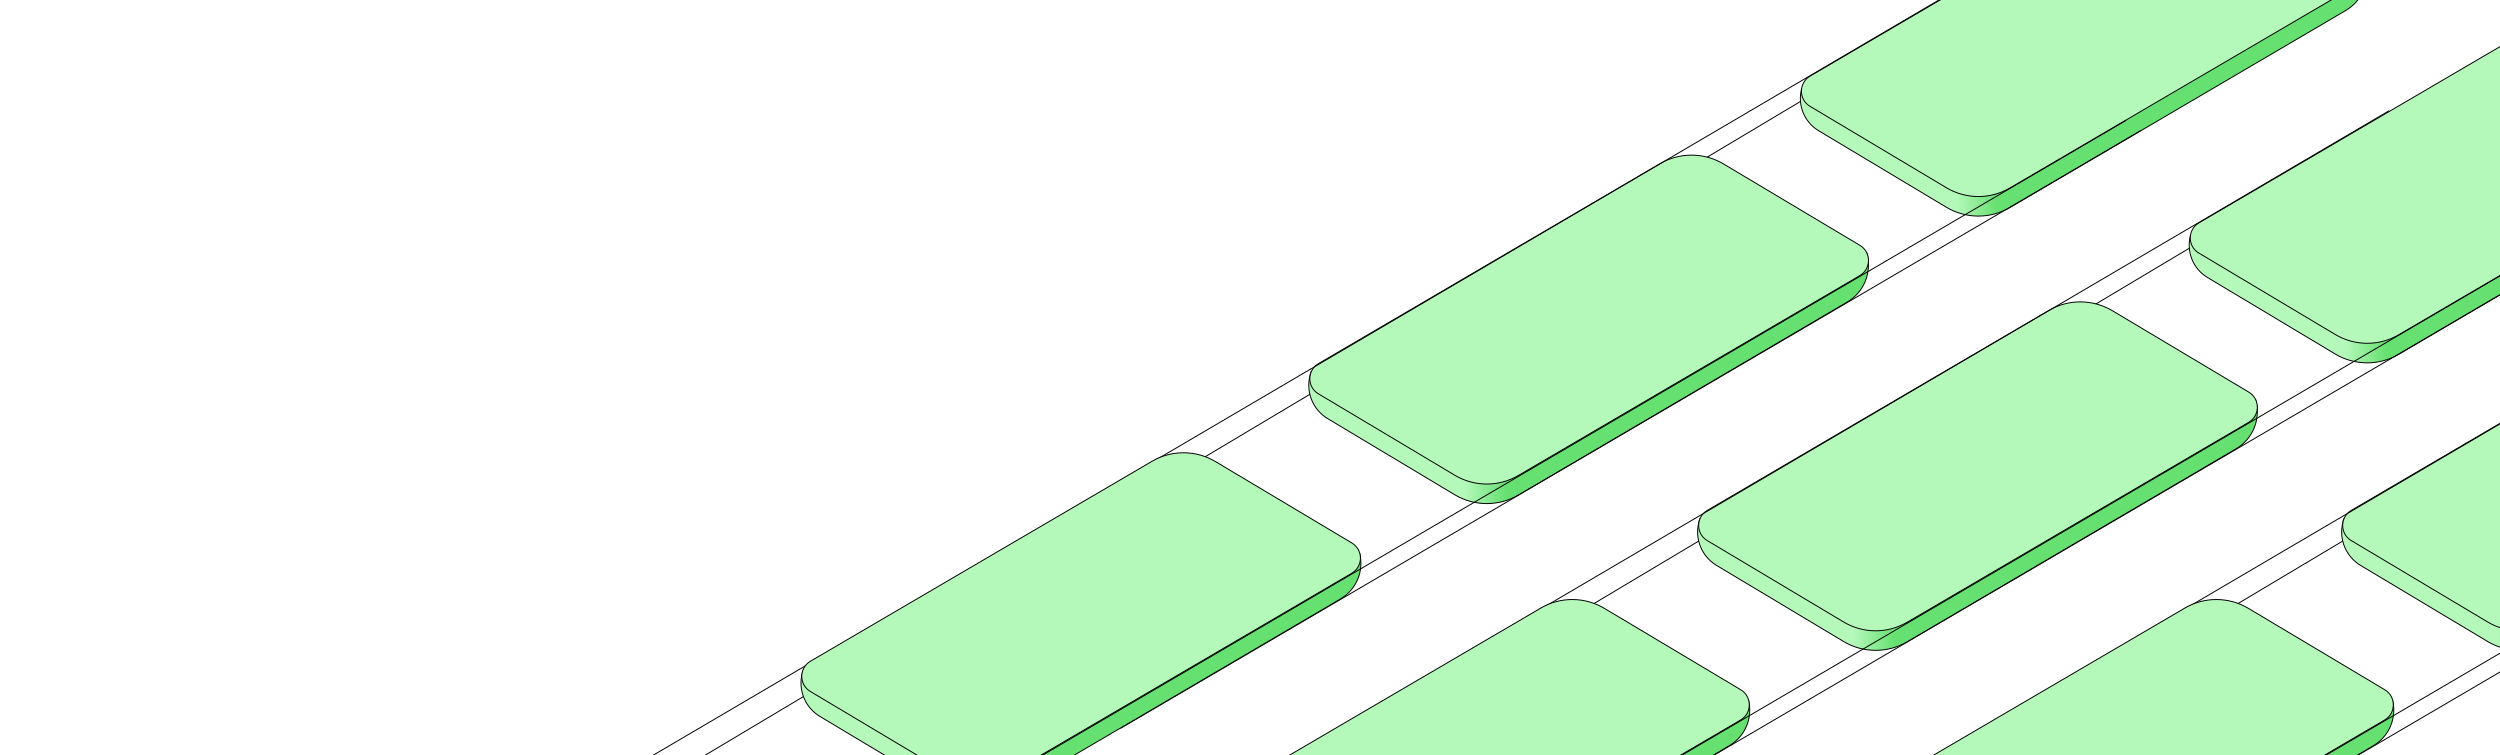 <svg width="1281" height="387" viewBox="0 0 1281 387" fill="none" xmlns="http://www.w3.org/2000/svg">
<path d="M1029.45 -11.82L329.937 405.707" stroke="black" stroke-width="0.5" stroke-linecap="round" stroke-linejoin="round"/>
<path d="M881.862 91.902C872.487 87.182 861.393 87.36 852.174 92.378L671.708 190.607L671.242 192.432C669.056 201.001 672.757 209.989 680.344 214.533L745.388 253.495C755.423 259.507 767.938 259.563 778.027 253.643L946.547 154.755C955.054 149.763 959.199 139.719 956.688 130.18L956.504 129.478L881.862 91.902Z" fill="url(#paint0_linear_5252_10)" stroke="black" stroke-width="0.5" stroke-linecap="round" stroke-linejoin="round"/>
<path d="M883.136 84.013C873.117 78.034 860.639 77.981 850.57 83.875L675.6 186.299C669.692 189.757 669.656 198.285 675.535 201.794L745.422 243.504C755.44 249.483 767.919 249.536 777.988 243.642L952.957 141.22C958.866 137.761 958.902 129.234 953.023 125.725L883.136 84.013Z" fill="#B4F9BA" stroke="black" stroke-width="0.5" stroke-linecap="round" stroke-linejoin="round"/>
<path d="M1134.04 -55.037C1124.52 -59.981 1113.16 -59.825 1103.77 -54.623L923.14 45.536C920.96 53.842 924.527 62.59 931.894 67.003L997.29 106.176C1007.33 112.187 1019.84 112.244 1029.93 106.324L1201.97 5.369C1208.7 1.419 1212.84 -5.801 1212.84 -13.605V-14.117L1134.04 -55.037Z" fill="url(#paint1_linear_5252_10)" stroke="black" stroke-width="0.5" stroke-linecap="round" stroke-linejoin="round"/>
<path d="M1135.04 -63.306C1125.02 -69.285 1112.54 -69.338 1102.47 -63.444L927.503 38.979C921.594 42.438 921.558 50.966 927.437 54.475L997.325 96.185C1007.34 102.164 1019.82 102.217 1029.89 96.323L1204.86 -6.099C1210.77 -9.558 1210.8 -18.086 1204.93 -21.595L1135.04 -63.306Z" fill="#B4F9BA" stroke="black" stroke-width="0.5" stroke-linecap="round" stroke-linejoin="round"/>
<path d="M1096.65 67.056L574.283 373.12" stroke="black" stroke-width="0.5" stroke-linecap="round" stroke-linejoin="round"/>
<path d="M1024.74 -18.355L319.326 396" stroke="black" stroke-width="0.5" stroke-linecap="round" stroke-linejoin="round"/>
<path d="M621.713 244.696C612.249 239.806 600.972 239.947 591.633 245.072L411.324 344.006L411.105 344.827C408.815 353.445 412.507 362.539 420.157 367.121L485.068 406.003C495.103 412.014 507.618 412.071 517.707 406.151L686.899 306.868C695.02 302.103 699.004 292.537 696.667 283.416L621.713 244.696Z" fill="url(#paint2_linear_5252_10)" stroke="black" stroke-width="0.5" stroke-linecap="round" stroke-linejoin="round"/>
<path d="M622.816 236.521C612.797 230.542 600.318 230.489 590.25 236.383L415.28 338.806C409.371 342.265 409.335 350.793 415.214 354.302L485.102 396.012C495.12 401.991 507.599 402.044 517.667 396.15L692.637 293.728C698.546 290.269 698.582 281.741 692.703 278.233L622.816 236.521Z" fill="#B4F9BA" stroke="black" stroke-width="0.5" stroke-linecap="round" stroke-linejoin="round"/>
<path d="M1089.27 61.752L485.078 415.754" stroke="black" stroke-width="0.5" stroke-linecap="round" stroke-linejoin="round"/>
<path d="M1228.7 63.377L529.18 480.905" stroke="black" stroke-width="0.5" stroke-linecap="round" stroke-linejoin="round"/>
<path d="M1081.11 167.1C1071.73 162.38 1060.64 162.558 1051.42 167.576L870.951 265.805L870.485 267.63C868.299 276.199 872 285.187 879.587 289.731L944.631 328.693C954.666 334.704 967.181 334.761 977.27 328.841L1145.79 229.952C1154.3 224.96 1158.44 214.917 1155.93 205.378L1155.75 204.676L1081.11 167.1Z" fill="url(#paint3_linear_5252_10)" stroke="black" stroke-width="0.5" stroke-linecap="round" stroke-linejoin="round"/>
<path d="M1082.38 159.211C1072.36 153.232 1059.88 153.179 1049.81 159.073L874.843 261.496C868.935 264.955 868.899 273.483 874.778 276.992L944.665 318.702C954.684 324.681 967.162 324.734 977.231 318.84L1152.2 216.418C1158.11 212.959 1158.15 204.431 1152.27 200.923L1082.38 159.211Z" fill="#B4F9BA" stroke="black" stroke-width="0.5" stroke-linecap="round" stroke-linejoin="round"/>
<path d="M1333.28 20.161C1323.76 15.217 1312.4 15.372 1303.02 20.574L1122.38 120.733C1120.2 129.04 1123.77 137.788 1131.14 142.201L1196.53 181.374C1206.57 187.385 1219.08 187.442 1229.17 181.521L1401.21 80.567C1407.95 76.617 1412.08 69.397 1412.08 61.592V61.081L1333.28 20.161Z" fill="url(#paint4_linear_5252_10)" stroke="black" stroke-width="0.5" stroke-linecap="round" stroke-linejoin="round"/>
<path d="M1334.28 11.892C1324.26 5.912 1311.78 5.859 1301.72 11.753L1126.75 114.177C1120.84 117.636 1120.8 126.164 1126.68 129.672L1196.57 171.383C1206.59 177.362 1219.06 177.415 1229.13 171.521L1404.1 69.099C1410.01 65.64 1410.05 57.112 1404.17 53.603L1334.28 11.892Z" fill="#B4F9BA" stroke="black" stroke-width="0.5" stroke-linecap="round" stroke-linejoin="round"/>
<path d="M1295.9 142.254L773.526 448.318" stroke="black" stroke-width="0.5" stroke-linecap="round" stroke-linejoin="round"/>
<path d="M1223.99 56.842L518.569 471.198" stroke="black" stroke-width="0.5" stroke-linecap="round" stroke-linejoin="round"/>
<path d="M820.956 319.893C811.492 315.004 800.215 315.145 790.876 320.269L610.567 419.203L610.348 420.025C608.058 428.643 611.75 437.737 619.4 442.319L684.311 481.201C694.346 487.212 706.861 487.269 716.95 481.348L886.142 382.066C894.263 377.301 898.247 367.734 895.91 358.614L820.956 319.893Z" fill="url(#paint5_linear_5252_10)" stroke="black" stroke-width="0.5" stroke-linecap="round" stroke-linejoin="round"/>
<path d="M822.059 311.719C812.04 305.739 799.562 305.686 789.493 311.581L614.523 414.004C608.615 417.463 608.578 425.991 614.457 429.499L684.345 471.21C694.363 477.189 706.842 477.242 716.91 471.348L891.88 368.926C897.789 365.467 897.825 356.939 891.946 353.43L822.059 311.719Z" fill="#B4F9BA" stroke="black" stroke-width="0.5" stroke-linecap="round" stroke-linejoin="round"/>
<path d="M1288.51 136.95L684.321 490.952" stroke="black" stroke-width="0.5" stroke-linecap="round" stroke-linejoin="round"/>
<path d="M1558.7 63.377L859.18 480.905" stroke="black" stroke-width="0.5" stroke-linecap="round" stroke-linejoin="round"/>
<path d="M1411.11 167.1C1401.73 162.38 1390.64 162.558 1381.42 167.576L1200.95 265.805L1200.49 267.63C1198.3 276.199 1202 285.187 1209.59 289.731L1274.63 328.693C1284.67 334.704 1297.18 334.761 1307.27 328.841L1475.79 229.952C1484.3 224.96 1488.44 214.917 1485.93 205.378L1485.75 204.676L1411.11 167.1Z" fill="url(#paint6_linear_5252_10)" stroke="black" stroke-width="0.5" stroke-linecap="round" stroke-linejoin="round"/>
<path d="M1412.38 159.211C1402.36 153.232 1389.88 153.179 1379.81 159.073L1204.84 261.496C1198.93 264.955 1198.9 273.483 1204.78 276.992L1274.67 318.702C1284.68 324.681 1297.16 324.734 1307.23 318.84L1482.2 216.418C1488.11 212.959 1488.15 204.431 1482.27 200.923L1412.38 159.211Z" fill="#B4F9BA" stroke="black" stroke-width="0.5" stroke-linecap="round" stroke-linejoin="round"/>
<path d="M1625.9 142.254L1103.53 448.318" stroke="black" stroke-width="0.5" stroke-linecap="round" stroke-linejoin="round"/>
<path d="M1553.99 56.842L848.569 471.198" stroke="black" stroke-width="0.5" stroke-linecap="round" stroke-linejoin="round"/>
<path d="M1150.96 319.893C1141.49 315.004 1130.22 315.145 1120.88 320.269L940.567 419.203L940.348 420.025C938.058 428.643 941.75 437.737 949.4 442.319L1014.31 481.201C1024.35 487.212 1036.86 487.269 1046.95 481.348L1216.14 382.066C1224.26 377.301 1228.25 367.734 1225.91 358.614L1150.96 319.893Z" fill="url(#paint7_linear_5252_10)" stroke="black" stroke-width="0.5" stroke-linecap="round" stroke-linejoin="round"/>
<path d="M1152.06 311.719C1142.04 305.739 1129.56 305.686 1119.49 311.581L944.523 414.004C938.615 417.463 938.578 425.991 944.457 429.499L1014.35 471.21C1024.36 477.189 1036.84 477.242 1046.91 471.348L1221.88 368.926C1227.79 365.467 1227.83 356.939 1221.95 353.43L1152.06 311.719Z" fill="#B4F9BA" stroke="black" stroke-width="0.5" stroke-linecap="round" stroke-linejoin="round"/>
<path d="M1618.51 136.95L1014.32 490.952" stroke="black" stroke-width="0.5" stroke-linecap="round" stroke-linejoin="round"/>
<defs>
<linearGradient id="paint0_linear_5252_10" x1="750.498" y1="238.131" x2="771.753" y2="238.131" gradientUnits="userSpaceOnUse">
<stop stop-color="#B4F9BA"/>
<stop offset="1" stop-color="#66E070"/>
</linearGradient>
<linearGradient id="paint1_linear_5252_10" x1="1002.4" y1="90.812" x2="1023.66" y2="90.812" gradientUnits="userSpaceOnUse">
<stop stop-color="#B4F9BA"/>
<stop offset="1" stop-color="#66E070"/>
</linearGradient>
<linearGradient id="paint2_linear_5252_10" x1="490.178" y1="390.639" x2="511.433" y2="390.639" gradientUnits="userSpaceOnUse">
<stop stop-color="#B4F9BA"/>
<stop offset="1" stop-color="#66E070"/>
</linearGradient>
<linearGradient id="paint3_linear_5252_10" x1="949.741" y1="313.329" x2="970.996" y2="313.329" gradientUnits="userSpaceOnUse">
<stop stop-color="#B4F9BA"/>
<stop offset="1" stop-color="#66E070"/>
</linearGradient>
<linearGradient id="paint4_linear_5252_10" x1="1201.64" y1="166.01" x2="1222.9" y2="166.01" gradientUnits="userSpaceOnUse">
<stop stop-color="#B4F9BA"/>
<stop offset="1" stop-color="#66E070"/>
</linearGradient>
<linearGradient id="paint5_linear_5252_10" x1="689.421" y1="465.837" x2="710.676" y2="465.837" gradientUnits="userSpaceOnUse">
<stop stop-color="#B4F9BA"/>
<stop offset="1" stop-color="#66E070"/>
</linearGradient>
<linearGradient id="paint6_linear_5252_10" x1="1279.74" y1="313.329" x2="1301" y2="313.329" gradientUnits="userSpaceOnUse">
<stop stop-color="#B4F9BA"/>
<stop offset="1" stop-color="#66E070"/>
</linearGradient>
<linearGradient id="paint7_linear_5252_10" x1="1019.42" y1="465.837" x2="1040.68" y2="465.837" gradientUnits="userSpaceOnUse">
<stop stop-color="#B4F9BA"/>
<stop offset="1" stop-color="#66E070"/>
</linearGradient>
</defs>
</svg>
